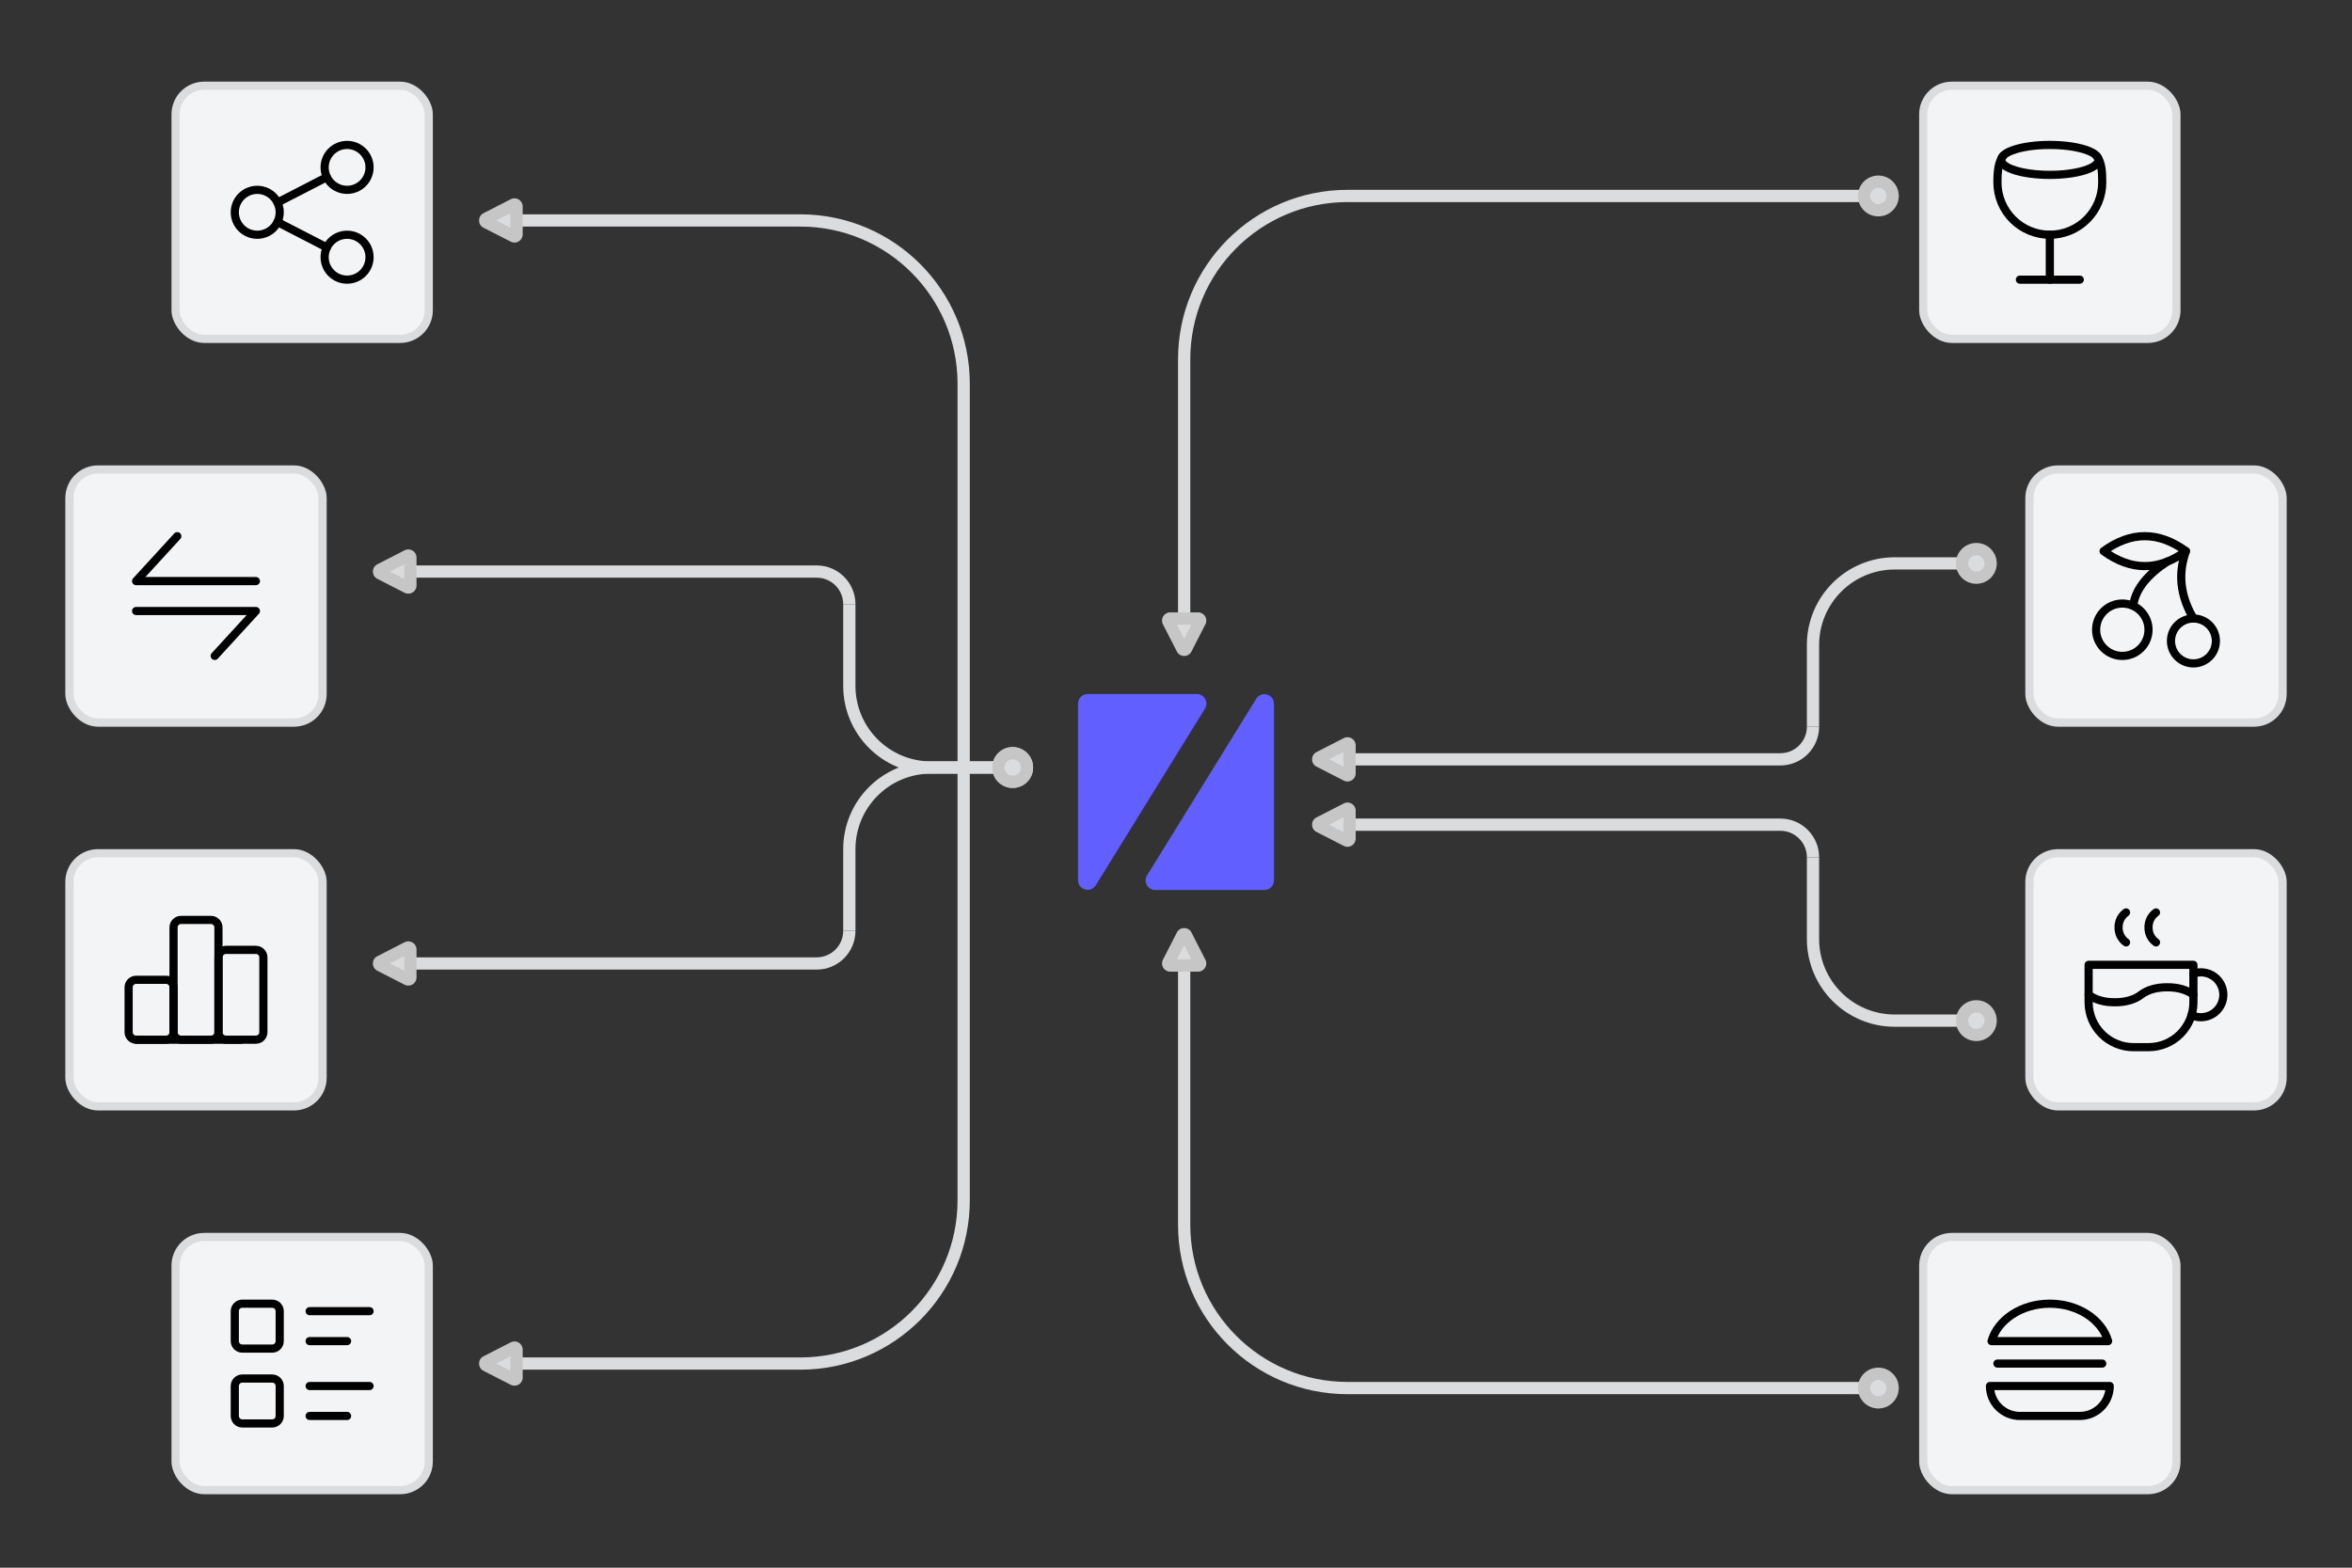 <svg width="288" height="192" viewBox="0 0 288 192" fill="none" xmlns="http://www.w3.org/2000/svg">
    <rect x="0" y="0" width="288" height="192" fill="#333333" stroke="none"/>
    <rect x="21" y="10" width="32" height="32" rx="4" fill="#F3F4F6" />
    <rect x="21.5" y="10.5" width="31" height="31" rx="3.5" stroke="black" stroke-opacity="0.1" />
    <g clip-path="url(#clip0_7_498)">
        <path
            d="M28.75 26C28.75 26.729 29.04 27.429 29.555 27.945C30.071 28.46 30.771 28.75 31.5 28.75C32.229 28.75 32.929 28.46 33.444 27.945C33.96 27.429 34.25 26.729 34.25 26C34.25 25.271 33.96 24.571 33.444 24.055C32.929 23.54 32.229 23.25 31.5 23.25C30.771 23.25 30.071 23.54 29.555 24.055C29.04 24.571 28.75 25.271 28.75 26Z"
            stroke="black" stroke-linecap="round" stroke-linejoin="round" />
        <path
            d="M39.75 20.5C39.75 21.229 40.04 21.929 40.556 22.445C41.071 22.96 41.771 23.25 42.5 23.25C43.229 23.25 43.929 22.96 44.444 22.445C44.96 21.929 45.25 21.229 45.25 20.5C45.25 19.771 44.96 19.071 44.444 18.555C43.929 18.04 43.229 17.75 42.5 17.75C41.771 17.75 41.071 18.04 40.556 18.555C40.04 19.071 39.75 19.771 39.75 20.5Z"
            stroke="black" stroke-linecap="round" stroke-linejoin="round" />
        <path
            d="M39.75 31.5C39.75 32.229 40.04 32.929 40.556 33.444C41.071 33.96 41.771 34.25 42.5 34.25C43.229 34.25 43.929 33.96 44.444 33.444C44.96 32.929 45.25 32.229 45.25 31.5C45.25 30.771 44.96 30.071 44.444 29.555C43.929 29.04 43.229 28.75 42.5 28.75C41.771 28.75 41.071 29.04 40.556 29.555C40.04 30.071 39.75 30.771 39.75 31.5Z"
            stroke="black" stroke-linecap="round" stroke-linejoin="round" />
        <path d="M33.975 24.808L40.025 21.692" stroke="black" stroke-linecap="round" stroke-linejoin="round" />
        <path d="M33.975 27.192L40.025 30.308" stroke="black" stroke-linecap="round" stroke-linejoin="round" />
    </g>
    <rect x="21" y="151" width="32" height="32" rx="4" fill="#F3F4F6" />
    <rect x="21.5" y="151.5" width="31" height="31" rx="3.5" stroke="black" stroke-opacity="0.1" />
    <g clip-path="url(#clip1_7_498)">
        <path d="M37.917 160.583H45.25" stroke="black" stroke-linecap="round" stroke-linejoin="round" />
        <path d="M37.917 164.25H42.5" stroke="black" stroke-linecap="round" stroke-linejoin="round" />
        <path d="M37.917 169.75H45.25" stroke="black" stroke-linecap="round" stroke-linejoin="round" />
        <path d="M37.917 173.417H42.5" stroke="black" stroke-linecap="round" stroke-linejoin="round" />
        <path
            d="M28.75 160.583C28.75 160.34 28.847 160.107 29.018 159.935C29.19 159.763 29.424 159.667 29.667 159.667H33.333C33.576 159.667 33.81 159.763 33.981 159.935C34.153 160.107 34.25 160.34 34.25 160.583V164.25C34.25 164.493 34.153 164.726 33.981 164.898C33.81 165.07 33.576 165.167 33.333 165.167H29.667C29.424 165.167 29.19 165.07 29.018 164.898C28.847 164.726 28.75 164.493 28.75 164.25V160.583Z"
            stroke="black" stroke-linecap="round" stroke-linejoin="round" />
        <path
            d="M28.75 169.75C28.75 169.507 28.847 169.274 29.018 169.102C29.19 168.93 29.424 168.833 29.667 168.833H33.333C33.576 168.833 33.81 168.93 33.981 169.102C34.153 169.274 34.25 169.507 34.25 169.75V173.417C34.25 173.66 34.153 173.893 33.981 174.065C33.81 174.237 33.576 174.333 33.333 174.333H29.667C29.424 174.333 29.19 174.237 29.018 174.065C28.847 173.893 28.75 173.66 28.75 173.417V169.75Z"
            stroke="black" stroke-linecap="round" stroke-linejoin="round" />
    </g>
    <path
        d="M146.544 85C147.465 85 148.028 86.01 147.544 86.794L134.175 108.42C133.553 109.427 132 108.986 132 107.802L132 86.175C132 85.526 132.526 85 133.176 85L146.544 85Z"
        fill="#615FFF" />
    <path
        d="M153.825 85.58C154.447 84.573 156 85.014 156 86.198L156 107.824C156 108.474 155.474 109 154.824 109H141.456C140.535 109 139.972 107.99 140.456 107.206L153.825 85.58Z"
        fill="#615FFF" />
    <rect x="235" y="10" width="32" height="32" rx="4" fill="#F3F4F6" />
    <rect x="235.5" y="10.5" width="31" height="31" rx="3.5" stroke="black" stroke-opacity="0.1" />
    <path d="M247.333 34.25H254.666" stroke="black" stroke-linecap="round" stroke-linejoin="round" />
    <path d="M251 28.75V34.25" stroke="black" stroke-linecap="round" stroke-linejoin="round" />
    <path
        d="M245.042 19.583C245.042 20.07 245.67 20.536 246.787 20.88C247.905 21.224 249.42 21.417 251 21.417C252.581 21.417 254.096 21.224 255.214 20.88C256.331 20.536 256.959 20.07 256.959 19.583C256.959 19.097 256.331 18.631 255.214 18.287C254.096 17.943 252.581 17.75 251 17.75C249.42 17.75 247.905 17.943 246.787 18.287C245.67 18.631 245.042 19.097 245.042 19.583Z"
        stroke="black" stroke-linecap="round" stroke-linejoin="round" />
    <path
        d="M245.271 19.125C244.71 19.812 244.583 20.958 244.583 22.333C244.583 24.035 245.259 25.667 246.462 26.871C247.666 28.074 249.298 28.75 251 28.75C252.701 28.75 254.334 28.074 255.537 26.871C256.74 25.667 257.416 24.035 257.416 22.333C257.416 20.958 257.33 19.812 256.729 19.125"
        stroke="black" stroke-linecap="round" stroke-linejoin="round" />
    <rect x="235" y="151" width="32" height="32" rx="4" fill="#F3F4F6" />
    <rect x="235.5" y="151.5" width="31" height="31" rx="3.5" stroke="black" stroke-opacity="0.1" />
    <g clip-path="url(#clip2_7_498)">
        <path
            d="M243.667 169.75H258.334C258.334 170.722 257.947 171.655 257.26 172.343C256.572 173.03 255.639 173.417 254.667 173.417H247.334C246.361 173.417 245.429 173.03 244.741 172.343C244.053 171.655 243.667 170.722 243.667 169.75Z"
            stroke="black" stroke-linecap="round" stroke-linejoin="round" />
        <path
            d="M251 159.667C254.468 159.667 257.374 161.622 258.138 164.25H243.863C244.627 161.622 247.533 159.667 251 159.667Z"
            stroke="black" stroke-linecap="round" stroke-linejoin="round" />
        <path d="M244.583 167H257.416" stroke="black" stroke-linecap="round" stroke-linejoin="round" />
    </g>
    <path d="M230 170H165C153.954 170 145 161.046 145 150V116" stroke="#DBDCDD" stroke-width="1.5" />
    <path fill-rule="evenodd" clip-rule="evenodd"
        d="M142.4 117.544C142.06 118.21 142.543 119 143.29 119H146.709C147.457 119 147.94 118.21 147.599 117.544L145.89 114.206C145.518 113.48 144.481 113.48 144.11 114.206L142.4 117.544Z"
        fill="#DBDCDD" />
    <path
        d="M143.29 118.25C143.103 118.25 142.982 118.052 143.067 117.886L144.777 114.548C144.87 114.366 145.13 114.366 145.223 114.548L146.932 117.886C147.017 118.052 146.896 118.25 146.709 118.25H143.29Z"
        stroke="black" stroke-opacity="0.1" stroke-width="1.5" />
    <path fill-rule="evenodd" clip-rule="evenodd"
        d="M232.5 170C232.5 168.619 231.381 167.5 230 167.5C228.619 167.5 227.5 168.619 227.5 170C227.5 171.381 228.619 172.5 230 172.5C231.381 172.5 232.5 171.381 232.5 170Z"
        fill="#DBDCDD" />
    <path
        d="M228.25 170C228.25 169.034 229.034 168.25 230 168.25C230.966 168.25 231.75 169.034 231.75 170C231.75 170.966 230.966 171.75 230 171.75C229.034 171.75 228.25 170.966 228.25 170Z"
        stroke="black" stroke-opacity="0.1" stroke-width="1.5" />
    <path d="M230 24L165 24C153.954 24 145 32.954 145 44V78" stroke="#DBDCDD" stroke-width="1.5" />
    <path fill-rule="evenodd" clip-rule="evenodd"
        d="M142.4 76.456C142.06 75.79 142.543 75 143.29 75H146.709C147.457 75 147.94 75.79 147.599 76.456L145.89 79.794C145.518 80.52 144.481 80.52 144.11 79.794L142.4 76.456Z"
        fill="#DBDCDD" />
    <path
        d="M143.29 75.75C143.103 75.75 142.982 75.948 143.067 76.114L144.777 79.452C144.87 79.634 145.13 79.634 145.223 79.452L146.932 76.114C147.017 75.948 146.896 75.75 146.709 75.75H143.29Z"
        stroke="black" stroke-opacity="0.1" stroke-width="1.5" />
    <path fill-rule="evenodd" clip-rule="evenodd"
        d="M232.5 24C232.5 25.381 231.381 26.5 230 26.5C228.619 26.5 227.5 25.381 227.5 24C227.5 22.619 228.619 21.5 230 21.5C231.381 21.5 232.5 22.619 232.5 24Z"
        fill="#DBDCDD" />
    <path
        d="M228.25 24C228.25 24.966 229.034 25.75 230 25.75C230.966 25.75 231.75 24.966 231.75 24C231.75 23.034 230.966 22.25 230 22.25C229.034 22.25 228.25 23.034 228.25 24Z"
        stroke="black" stroke-opacity="0.1" stroke-width="1.5" />
    <path d="M118 97L118 47C118 35.954 109.046 27 98 27L61 27" stroke="#DBDCDD" stroke-width="1.5" />
    <path fill-rule="evenodd" clip-rule="evenodd"
        d="M62.544 24.4C63.21 24.059 64 24.543 64 25.29L64 28.709C64 29.456 63.21 29.94 62.544 29.599L59.206 27.89C58.48 27.518 58.48 26.481 59.206 26.11L62.544 24.4Z"
        fill="#DBDCDD" />
    <path
        d="M63.25 25.29C63.25 25.103 63.052 24.982 62.886 25.067L59.548 26.777C59.366 26.87 59.366 27.13 59.548 27.223L62.886 28.932C63.052 29.017 63.25 28.896 63.25 28.709L63.25 25.29Z"
        stroke="black" stroke-opacity="0.1" stroke-width="1.5" />
    <path d="M118 97L118 147C118 158.046 109.046 167 98 167L61 167" stroke="#DBDCDD" stroke-width="1.5" />
    <path fill-rule="evenodd" clip-rule="evenodd"
        d="M62.544 169.6C63.21 169.94 64 169.457 64 168.71L64 165.291C64 164.543 63.21 164.06 62.544 164.401L59.206 166.11C58.48 166.482 58.48 167.519 59.206 167.89L62.544 169.6Z"
        fill="#DBDCDD" />
    <path
        d="M63.25 168.71C63.25 168.897 63.052 169.018 62.886 168.933L59.548 167.223C59.366 167.13 59.366 166.87 59.548 166.777L62.886 165.068C63.052 164.983 63.25 165.104 63.25 165.291L63.25 168.71Z"
        stroke="black" stroke-opacity="0.1" stroke-width="1.5" />
    <rect x="8" y="57" width="32" height="32" rx="4" fill="#F3F4F6" />
    <rect x="8.5" y="57.5" width="31" height="31" rx="3.5" stroke="black" stroke-opacity="0.1" />
    <g clip-path="url(#clip3_7_498)">
        <path d="M31.334 71.167H16.667L21.709 65.667" stroke="black" stroke-linecap="round"
            stroke-linejoin="round" />
        <path d="M16.667 74.833H31.334L26.292 80.333" stroke="black" stroke-linecap="round"
            stroke-linejoin="round" />
    </g>
    <rect x="8" y="104" width="32" height="32" rx="4" fill="#F3F4F6" />
    <rect x="8.5" y="104.5" width="31" height="31" rx="3.5" stroke="black" stroke-opacity="0.1" />
    <g clip-path="url(#clip4_7_498)">
        <path
            d="M15.75 120.917C15.75 120.674 15.847 120.44 16.018 120.268C16.19 120.097 16.424 120 16.667 120H20.333C20.576 120 20.81 120.097 20.982 120.268C21.153 120.44 21.25 120.674 21.25 120.917V126.417C21.25 126.66 21.153 126.893 20.982 127.065C20.81 127.237 20.576 127.333 20.333 127.333H16.667C16.424 127.333 16.19 127.237 16.018 127.065C15.847 126.893 15.75 126.66 15.75 126.417V120.917Z"
            stroke="black" stroke-linecap="round" stroke-linejoin="round" />
        <path
            d="M26.75 117.25C26.75 117.007 26.847 116.774 27.018 116.602C27.19 116.43 27.424 116.333 27.667 116.333H31.333C31.576 116.333 31.81 116.43 31.982 116.602C32.153 116.774 32.25 117.007 32.25 117.25V126.417C32.25 126.66 32.153 126.893 31.982 127.065C31.81 127.237 31.576 127.333 31.333 127.333H27.667C27.424 127.333 27.19 127.237 27.018 127.065C26.847 126.893 26.75 126.66 26.75 126.417V117.25Z"
            stroke="black" stroke-linecap="round" stroke-linejoin="round" />
        <path
            d="M21.25 113.583C21.25 113.34 21.347 113.107 21.518 112.935C21.69 112.763 21.924 112.667 22.167 112.667H25.833C26.076 112.667 26.31 112.763 26.482 112.935C26.653 113.107 26.75 113.34 26.75 113.583V126.417C26.75 126.66 26.653 126.893 26.482 127.065C26.31 127.237 26.076 127.333 25.833 127.333H22.167C21.924 127.333 21.69 127.237 21.518 127.065C21.347 126.893 21.25 126.66 21.25 126.417V113.583Z"
            stroke="black" stroke-linecap="round" stroke-linejoin="round" />
        <path d="M16.667 127.333H29.5" stroke="black" stroke-linecap="round" stroke-linejoin="round" />
    </g>
    <rect x="248" y="57" width="32" height="32" rx="4" fill="#F3F4F6" />
    <rect x="248.5" y="57.5" width="31" height="31" rx="3.5" stroke="black" stroke-opacity="0.1" />
    <g clip-path="url(#clip5_7_498)">
        <path
            d="M256.667 77.125C256.667 77.976 257.005 78.792 257.607 79.394C258.208 79.995 259.024 80.333 259.875 80.333C260.726 80.333 261.542 79.995 262.144 79.394C262.746 78.792 263.084 77.976 263.084 77.125C263.084 76.274 262.746 75.458 262.144 74.856C261.542 74.255 260.726 73.917 259.875 73.917C259.024 73.917 258.208 74.255 257.607 74.856C257.005 75.458 256.667 76.274 256.667 77.125Z"
            stroke="black" stroke-linecap="round" stroke-linejoin="round" />
        <path
            d="M265.833 78.5C265.833 79.229 266.123 79.929 266.638 80.445C267.154 80.96 267.854 81.25 268.583 81.25C269.312 81.25 270.012 80.96 270.528 80.445C271.043 79.929 271.333 79.229 271.333 78.5C271.333 77.771 271.043 77.071 270.528 76.555C270.012 76.04 269.312 75.75 268.583 75.75C267.854 75.75 267.154 76.04 266.638 76.555C266.123 77.071 265.833 77.771 265.833 78.5Z"
            stroke="black" stroke-linecap="round" stroke-linejoin="round" />
        <path d="M261.25 73.917C261.586 72.083 262.96 70.367 265.375 68.783" stroke="black" stroke-linecap="round"
            stroke-linejoin="round" />
        <path d="M268.583 75.75C267.362 73.611 266.445 70.861 267.667 67.5" stroke="black" stroke-linecap="round"
            stroke-linejoin="round" />
        <path
            d="M257.583 67.5C260.944 65.055 264.305 65.055 267.666 67.5C264.305 69.945 260.944 69.945 257.583 67.5Z"
            stroke="black" stroke-linecap="round" stroke-linejoin="round" />
    </g>
    <rect x="248" y="104" width="32" height="32" rx="4" fill="#F3F4F6" />
    <rect x="248.5" y="104.5" width="31" height="31" rx="3.5" stroke="black" stroke-opacity="0.1" />
    <g clip-path="url(#clip6_7_498)">
        <path
            d="M255.75 121.833C256.511 122.422 257.654 122.766 258.958 122.75C260.263 122.766 261.406 122.422 262.167 121.833C262.927 121.245 264.071 120.901 265.375 120.917C266.679 120.901 267.822 121.245 268.583 121.833"
            stroke="black" stroke-linecap="round" stroke-linejoin="round" />
        <path
            d="M260.333 111.75C260.043 111.958 259.808 112.234 259.648 112.553C259.489 112.873 259.409 113.226 259.416 113.583C259.409 113.94 259.489 114.294 259.648 114.613C259.808 114.933 260.043 115.208 260.333 115.417"
            stroke="black" stroke-linecap="round" stroke-linejoin="round" />
        <path
            d="M264 111.75C263.71 111.958 263.475 112.234 263.315 112.553C263.156 112.873 263.076 113.226 263.083 113.583C263.076 113.94 263.156 114.294 263.315 114.613C263.475 114.933 263.71 115.208 264 115.417"
            stroke="black" stroke-linecap="round" stroke-linejoin="round" />
        <path
            d="M255.75 118.167H268.583V122.75C268.583 124.209 268.004 125.608 266.972 126.639C265.941 127.671 264.542 128.25 263.083 128.25H261.25C259.791 128.25 258.392 127.671 257.361 126.639C256.329 125.608 255.75 124.209 255.75 122.75V118.167Z"
            stroke="black" stroke-linecap="round" stroke-linejoin="round" />
        <path
            d="M268.351 124.332C268.76 124.52 269.209 124.605 269.659 124.578C270.109 124.552 270.545 124.415 270.93 124.181C271.314 123.946 271.635 123.621 271.865 123.233C272.094 122.846 272.225 122.408 272.245 121.958C272.265 121.508 272.175 121.06 271.982 120.653C271.788 120.246 271.498 119.893 271.136 119.624C270.774 119.356 270.352 119.181 269.907 119.114C269.461 119.047 269.006 119.09 268.582 119.24"
            stroke="black" stroke-linecap="round" stroke-linejoin="round" />
    </g>
    <path d="M242 125H232C226.477 125 222 120.523 222 115V105" stroke="#DBDCDD" stroke-width="1.5" />
    <path d="M222 105V105C222 102.791 220.209 101 218 101H163" stroke="#DBDCDD" stroke-width="1.5" />
    <path fill-rule="evenodd" clip-rule="evenodd"
        d="M164.544 103.6C165.21 103.94 166 103.457 166 102.71V99.291C166 98.543 165.21 98.06 164.544 98.401L161.206 100.11C160.48 100.482 160.48 101.519 161.206 101.89L164.544 103.6Z"
        fill="#DBDCDD" />
    <path
        d="M165.25 102.71C165.25 102.897 165.052 103.018 164.886 102.933L161.548 101.223C161.366 101.13 161.366 100.87 161.548 100.777L164.886 99.068C165.052 98.983 165.25 99.104 165.25 99.291V102.71Z"
        stroke="black" stroke-opacity="0.1" stroke-width="1.5" />
    <path fill-rule="evenodd" clip-rule="evenodd"
        d="M244.5 125C244.5 123.619 243.381 122.5 242 122.5C240.619 122.5 239.5 123.619 239.5 125C239.5 126.381 240.619 127.5 242 127.5C243.381 127.5 244.5 126.381 244.5 125Z"
        fill="#DBDCDD" />
    <path
        d="M240.25 125C240.25 124.034 241.034 123.25 242 123.25C242.966 123.25 243.75 124.034 243.75 125C243.75 125.966 242.966 126.75 242 126.75C241.034 126.75 240.25 125.966 240.25 125Z"
        stroke="black" stroke-opacity="0.1" stroke-width="1.5" />
    <path d="M242 69H232C226.477 69 222 73.477 222 79V89" stroke="#DBDCDD" stroke-width="1.5" />
    <path d="M222 89V89C222 91.209 220.209 93 218 93H163" stroke="#DBDCDD" stroke-width="1.5" />
    <path fill-rule="evenodd" clip-rule="evenodd"
        d="M164.544 90.4C165.21 90.059 166 90.543 166 91.29V94.709C166 95.457 165.21 95.94 164.544 95.599L161.206 93.89C160.48 93.518 160.48 92.481 161.206 92.109L164.544 90.4Z"
        fill="#DBDCDD" />
    <path
        d="M165.25 91.29C165.25 91.103 165.052 90.982 164.886 91.067L161.548 92.777C161.366 92.87 161.366 93.13 161.548 93.223L164.886 94.932C165.052 95.017 165.25 94.896 165.25 94.709V91.29Z"
        stroke="black" stroke-opacity="0.1" stroke-width="1.5" />
    <path fill-rule="evenodd" clip-rule="evenodd"
        d="M244.5 69C244.5 70.381 243.381 71.5 242 71.5C240.619 71.5 239.5 70.381 239.5 69C239.5 67.619 240.619 66.5 242 66.5C243.381 66.5 244.5 67.619 244.5 69Z"
        fill="#DBDCDD" />
    <path
        d="M240.25 69C240.25 69.966 241.034 70.75 242 70.75C242.966 70.75 243.75 69.966 243.75 69C243.75 68.034 242.966 67.25 242 67.25C241.034 67.25 240.25 68.034 240.25 69Z"
        stroke="black" stroke-opacity="0.1" stroke-width="1.5" />
    <path d="M124 94H114C108.477 94 104 98.477 104 104V114" stroke="#DBDCDD" stroke-width="1.5" />
    <path d="M104 114V114C104 116.209 102.209 118 100 118H48" stroke="#DBDCDD" stroke-width="1.5" />
    <path fill-rule="evenodd" clip-rule="evenodd"
        d="M49.544 115.4C50.21 115.06 51 115.543 51 116.29V119.709C51 120.457 50.21 120.94 49.544 120.599L46.206 118.89C45.48 118.518 45.48 117.481 46.206 117.11L49.544 115.4Z"
        fill="#DBDCDD" />
    <path
        d="M50.25 116.29C50.25 116.103 50.052 115.982 49.886 116.067L46.548 117.777C46.366 117.87 46.366 118.13 46.548 118.223L49.886 119.932C50.052 120.017 50.25 119.896 50.25 119.709V116.29Z"
        stroke="black" stroke-opacity="0.1" stroke-width="1.5" />
    <path fill-rule="evenodd" clip-rule="evenodd"
        d="M126.5 94C126.5 95.381 125.381 96.5 124 96.5C122.619 96.5 121.5 95.381 121.5 94C121.5 92.619 122.619 91.5 124 91.5C125.381 91.5 126.5 92.619 126.5 94Z"
        fill="#DBDCDD" />
    <path
        d="M122.25 94C122.25 94.966 123.034 95.75 124 95.75C124.966 95.75 125.75 94.966 125.75 94C125.75 93.034 124.966 92.25 124 92.25C123.034 92.25 122.25 93.034 122.25 94Z"
        stroke="black" stroke-opacity="0.1" stroke-width="1.5" />
    <path d="M124 94H114C108.477 94 104 89.523 104 84V74" stroke="#DBDCDD" stroke-width="1.5" />
    <path d="M104 74V74C104 71.791 102.209 70 100 70H48" stroke="#DBDCDD" stroke-width="1.5" />
    <path fill-rule="evenodd" clip-rule="evenodd"
        d="M49.544 72.6C50.21 72.941 51 72.457 51 71.71V68.291C51 67.543 50.21 67.06 49.544 67.401L46.206 69.11C45.48 69.482 45.48 70.519 46.206 70.891L49.544 72.6Z"
        fill="#DBDCDD" />
    <path
        d="M50.25 71.71C50.25 71.897 50.052 72.018 49.886 71.933L46.548 70.223C46.366 70.13 46.366 69.87 46.548 69.777L49.886 68.068C50.052 67.983 50.25 68.104 50.25 68.291V71.71Z"
        stroke="black" stroke-opacity="0.1" stroke-width="1.5" />
    <path fill-rule="evenodd" clip-rule="evenodd"
        d="M126.5 94C126.5 92.619 125.381 91.5 124 91.5C122.619 91.5 121.5 92.619 121.5 94C121.5 95.381 122.619 96.5 124 96.5C125.381 96.5 126.5 95.381 126.5 94Z"
        fill="#DBDCDD" />
    <path
        d="M122.25 94C122.25 93.034 123.034 92.25 124 92.25C124.966 92.25 125.75 93.034 125.75 94C125.75 94.966 124.966 95.75 124 95.75C123.034 95.75 122.25 94.966 122.25 94Z"
        stroke="black" stroke-opacity="0.1" stroke-width="1.5" />
    <defs>
        <clipPath id="clip0_7_498">
            <rect width="22" height="22" fill="white" transform="translate(26 15)" />
        </clipPath>
        <clipPath id="clip1_7_498">
            <rect width="22" height="22" fill="white" transform="translate(26 156)" />
        </clipPath>
        <clipPath id="clip2_7_498">
            <rect width="22" height="22" fill="white" transform="translate(240 156)" />
        </clipPath>
        <clipPath id="clip3_7_498">
            <rect width="22" height="22" fill="white" transform="translate(13 62)" />
        </clipPath>
        <clipPath id="clip4_7_498">
            <rect width="22" height="22" fill="white" transform="translate(13 109)" />
        </clipPath>
        <clipPath id="clip5_7_498">
            <rect width="22" height="22" fill="white" transform="translate(253 62)" />
        </clipPath>
        <clipPath id="clip6_7_498">
            <rect width="22" height="22" fill="white" transform="translate(253 109)" />
        </clipPath>
    </defs>
</svg>